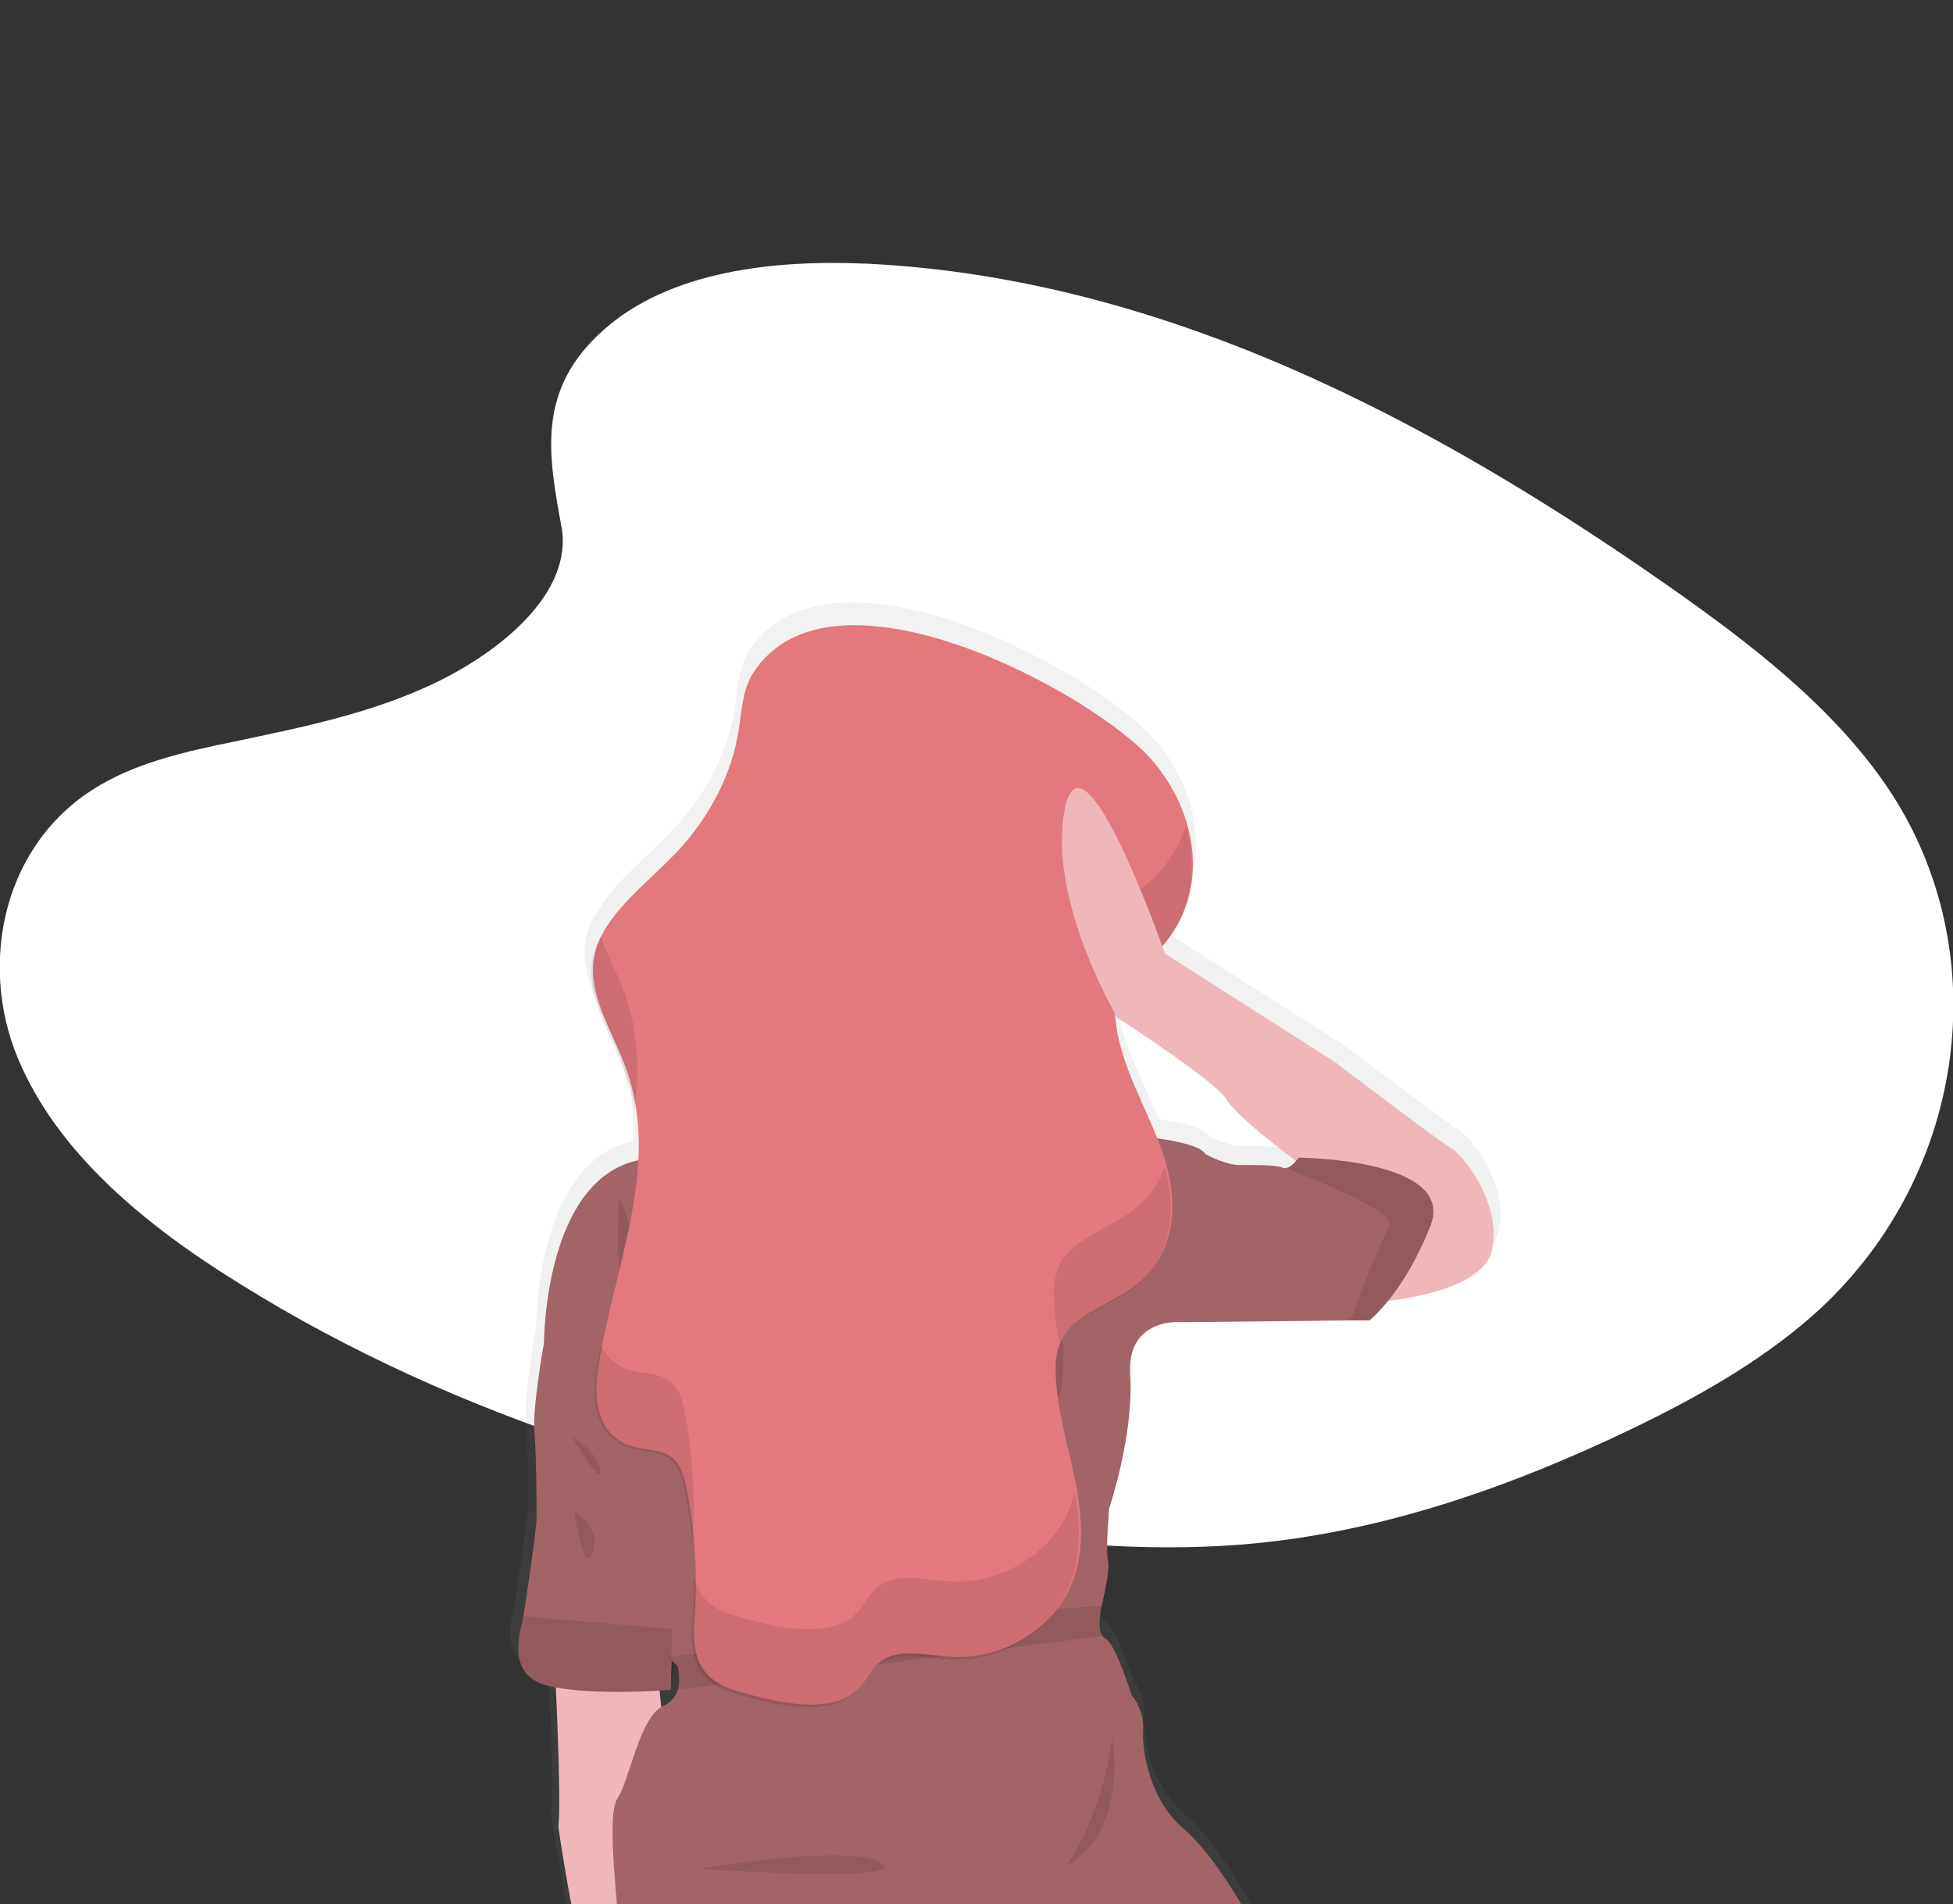 <?xml version="1.0" encoding="utf-8"?>
<!-- Generator: Adobe Illustrator 25.0.0, SVG Export Plug-In . SVG Version: 6.00 Build 0)  -->
<svg version="1.1" id="ffe6bee8-e793-4e33-a4ab-3e285c6a5a44"
	 xmlns="http://www.w3.org/2000/svg" xmlns:xlink="http://www.w3.org/1999/xlink" x="0px" y="0px" width="448.8px" height="437.5px"
	 viewBox="0 0 448.8 437.5" style="enable-background:new 0 0 448.8 437.5;" xml:space="preserve">
<rect x="0" y="0" width="448.8" height="437.5" fill="#333333" stroke="none"/>
<style type="text/css">
	.st0{fill:#FFFFFF;enable-background:new    ;}
	.st1{opacity:0.1;fill:#37BDAF;enable-background:new    ;}
	.st2{fill:url(#SVGID_1_);}
	.st3{fill:#67647E;}
	.st4{opacity:0.1;enable-background:new    ;}
	.st5{fill:#444053;}
	.st6{fill:#EFB7B9;}
	.st7{fill:#A36468;}
	.st8{fill:#E3787D;}
	.st9{opacity:0.1;}
</style>
<path class="st0" d="M138.6,75.9c15.2-13.6,39.1-16.3,60.9-15.3c68.3,3.4,130,36.4,183.4,73.7c19.3,13.5,38.3,28.1,50.9,46.7
	c25.5,37.9,18,90.3-17.5,121.5c-12.1,10.6-26.7,18.8-41.7,26c-26.7,12.8-55.6,23.1-85.9,26.1c-21.6,2.1-43.5,0.4-65-2.5
	c-60.1-8.2-119-26.2-168.4-57C33.4,281.6,13,264.8,4,242.9S0.8,193.3,23,180.4c9.2-5.4,20.1-7.8,30.8-10c15.8-3.3,31.8-6.6,46-13.4
	c14.7-7,32.1-20.6,29.2-36.1C125.9,104.1,123.4,89.5,138.6,75.9z"/>
<ellipse class="st1" cx="206.7" cy="814.1" rx="118.9" ry="19.9"/>
<linearGradient id="SVGID_1_" gradientUnits="userSpaceOnUse" x1="331.675" y1="-21.998" x2="331.675" y2="664.043" gradientTransform="matrix(1 0 0 -1 -100.52 802.455)">
	<stop  offset="0" style="stop-color:#808080;stop-opacity:0.25"/>
	<stop  offset="0.54" style="stop-color:#808080;stop-opacity:0.12"/>
	<stop  offset="1" style="stop-color:#808080;stop-opacity:0.1"/>
</linearGradient>
<path class="st2" d="M335.2,259.6c-2.3-1.2-27-19.9-27-19.9l-39.9-25.3c0,0-0.2-0.6-0.6-1.6c11-12.4,8.6-30.5-2.6-43.1
	c-13.5-15.4-74.5-48.5-92.9-20.2c-2.6,4-2.7,8.5-3.3,12.9c-1.6,10.3-6.6,20.2-14.6,28.6c-6.1,6.5-14.1,12.4-17.7,19.8
	c0-0.1-0.1-0.2-0.1-0.3c-0.8,1.6-1.5,3.3-1.8,5c-1.8,8.9,4.2,17.5,7.4,26.2c1.1,2.9,1.8,6,2.3,9.1c0.1-0.6,0.1-1.2,0.2-1.9
	c0.8,4.4,1,8.9,0.8,13.4c-22.2,4.5-22.2,42.4-22.2,42.4s-2.7,15.1-2.3,20.5s0.5,17.2,0.5,20s-2.7,20.5-3,22.6c0,0,0,0.1,0,0.1
	c-0.4,2.3-4.5,13.5,5.5,16c0.7,0.2,1.4,0.3,2.2,0.5c0.4,9,1.2,28,0.5,32.2c0,0,3.7,25.5,6.7,31.9c1.9,3.8,4.2,7.4,6.7,10.8
	c-0.2,1.6-0.7,3-1.5,4.4c-1.5,2.2-0.8,4.1,1.8,4.9c-0.1,0.8-0.2,1.6-0.3,2.6c-1.1,9.8-2.8,29.3,0,39.2c3.9,13.6,4.1,18.1,4.1,18.1
	s0,4.1,1.6,6.3s4.5,23.3,4.5,26.7s7.7,33.9,5.5,41.1s-0.5,17.4-0.5,17.4s-1.4,17.8-3,21.7s-2.3,65.8,0.2,81.8s4.1,29.4,4.1,29.4
	s-1.6,14.7-0.2,16.7s3.9,14.2,2,14.9s-2.7,5.7-2.7,5.7c1,1.5,2,2.9,3.1,4.2c-0.7-0.2-1.4-0.5-2-0.9c0.7,1,1.8,2.4,3.1,4l-1.2,16.2
	c-0.1,1.3,0.7,2.5,2,2.8c8.1,2.2,16.8-0.2,22.6-6.4c11.4-11.5,15.2-9.9,17.3-16.9c0.2-0.8,0.4-1.5,0.6-2.2
	c1.5-6.2-5.2-10.9-10.5-8.2c0.7-4.9,1.3-10.5,0.8-13.7c-1.1-6.5-0.9-23.7-0.9-23.7l-1.6-82.2c0,0,3-16.3,6.4-22.6s3-28.5,3-28.5
	l3.9-72.8l3.6-35.5c0,0,3.6-12.2,8.2,1.4c0,0-2.5,27.3-1.4,33.9s2.7,38.4,1.6,45.4s-6.1,45.4-3,55.1s6.6,21.5,5.9,25.3
	s-3,87.2-3,87.2s6.1,16,1.6,21.2s-0.2,26-0.2,26s0.5,0.4,1.5,0.9l-0.1,1.7l-1.4,18.7c-0.1,1.3,0.7,2.5,2,2.9
	c8.1,2.2,16.8-0.2,22.6-6.4c11.4-11.5,15.2-9.9,17.3-17c0.2-0.8,0.4-1.5,0.6-2.2c1.6-6.8-6.5-11.8-11.9-7.3l-0.3,0.2
	c-0.3,0.2-0.6,0.5-0.9,0.7c-0.1,0.1-0.3,0.2-0.5,0.3c1.1-5.2,2.8-14,2-18.1c-1.1-6.1,1.1-24.6,1.1-24.6s6.6-22.2,6.8-31l1.8-70.5
	c0,0-0.2-28.7,0.7-35.7s8.2-67.6,15.5-85.6c5.6-13.8,8.1-49.2,6.6-67.1c-0.1-0.9-0.2-1.7-0.3-2.5c8.9-6.6,9.8-17.5,9.8-17.5
	s-8.2-15.7-16.1-22.3s-9.6-18-9.3-22.9c0.1-3-0.8-5.9-2.7-8.1c0,0-3.6-11.8-6.1-13c-0.2-0.1-0.4-0.2-0.5-0.4
	c-1.7-1.8-0.4-6.8-0.4-6.8v-0.2c0.3-1.2,2-8.8,1.5-10.7c-0.6-2.1,0.3-12,0.3-12s5.8-17.2,4.9-30.7s11.8-12.4,11.8-12.4l39.4-0.4h4.5
	c1.6-1.3,3-2.8,4.3-4.5c7.5-0.9,22.7-3.7,24.4-12C346.9,272,337.5,260.8,335.2,259.6z M152.8,385l0.3-6.9c0.9,0.8,1.5,1.3,1.5,1.3
	c0.5,1.8,0.5,3.7,0.1,5.5c-0.5,1.7-1.8,3.1-3.4,3.8c-0.2,0.1-0.4,0.2-0.5,0.3l-0.4-3.9L152.8,385z M295.6,264
	c-1.7-0.8-7.3-0.6-10.2-0.6s-7.6-2.4-7.6-2.4c-1-2-6.5-3.1-11.5-3.8c-3.7-9.2-9-18.2-9.7-27.8c0-0.4,0-0.7,0-1l0.6,1
	c0,0,22.9,14.6,25.5,19c2,3.3,11.6,10.8,16.1,14.1c-0.6,0.8-1.5,1.4-2.5,1.6C296.1,264.1,295.8,264.1,295.6,264z"/>
<path class="st3" d="M257.8,798.2c-0.2,0.7-0.3,1.4-0.6,2.2c-2,7-5.8,5.4-17,16.8c-5.7,6.1-14.2,8.5-22.3,6.3
	c-1.3-0.3-2.1-1.5-2-2.8l1.4-18.5l0.7-8.9c0,0,17.8,5,26.9-1.3c0.3-0.2,0.6-0.4,0.9-0.7c0.1-0.1,0.1-0.1,0.2-0.2
	c3.1-2.6,7.7-2.1,10.3,1C257.7,793.7,258.3,796,257.8,798.2z"/>
<path class="st3" d="M201.8,791.2c-0.2,0.7-0.4,1.4-0.6,2.2c-2,7-5.8,5.4-17,16.8c-5.7,6.1-14.2,8.5-22.3,6.3
	c-1.3-0.3-2.1-1.5-2-2.8l1.4-18.5l0.7-8.9c0,0,17.8,5,26.9-1.3c0.3-0.2,0.6-0.4,0.9-0.7c0.1-0.1,0.1-0.1,0.2-0.2
	c3.1-2.6,7.7-2.1,10.3,1C201.7,786.7,202.3,789,201.8,791.2z"/>
<path class="st4" d="M183.3,794l0.7,9.6c-10.2,10.2-22.4-5-26-10C167.4,798.5,183.3,794,183.3,794z"/>
<path class="st4" d="M243.5,797.9l1.3-0.9c-9.4,14.2-23.2,7.7-27.6,5.1l0.7-8.9c0,0,17.8,5,26.9-1.3
	C244.2,795.3,243.5,797.9,243.5,797.9z"/>
<path class="st5" d="M272,528.7c-7.2,17.9-14.3,78-15.2,85s-0.7,35.4-0.7,35.4l-1.8,69.9c-0.2,8.8-6.7,30.7-6.7,30.7
	s-2.2,18.4-1.1,24.4s-2.9,22-2.9,22l1.3-0.9c-11.2,17-28.9,4.3-28.9,4.3s-4.3-20.6,0.2-25.8s-1.6-21.1-1.6-21.1s2.2-82.7,2.9-86.5
	s-2.7-15.5-5.8-25.1s1.8-47.8,2.9-54.7s-0.5-38.6-1.6-45.1s1.3-33.6,1.3-33.6c-4.5-13.5-8.1-1.3-8.1-1.3l-3.6,35.2l-3.8,72.2
	c0,0,0.5,22-2.9,28.2s-6.3,22.4-6.3,22.4l1.6,81.6c0,0-0.2,17,0.9,23.5s-2.5,23.3-2.5,23.3c-12.6,29.6-32.7-2.5-32.7-2.5
	s0.9-4.9,2.7-5.6s-0.7-12.8-2-14.8s0.2-16.6,0.2-16.6s-1.6-13.2-4-29.1s-1.8-77.3-0.2-81.2s2.9-21.5,2.9-21.5s-1.8-10.1,0.5-17.3
	s-5.4-37.4-5.4-40.8s-2.9-24.2-4.5-26.5s-1.6-6.3-1.6-6.3s-0.2-4.5-4-17.9c-2.8-9.8-1.1-29.2,0-38.9c0.4-3.6,0.7-5.9,0.7-5.9
	s128.6-20.8,133.7-16.1c1.2,1.1,2,4.9,2.5,10.4C280,479.9,277.5,515,272,528.7z"/>
<path class="st4" d="M223.3,629.5c0.6,0,14.8,1.2,20,0.2C248.5,628.6,223.3,629.5,223.3,629.5z"/>
<path class="st4" d="M224.4,637.9c0,0,19.6,3.4,20.6,1.7S224.4,637.9,224.4,637.9z"/>
<path class="st4" d="M164.5,634.3c0,0,10.2,0.5,15.7,3S164.5,634.3,164.5,634.3z"/>
<path class="st6" d="M127.5,382.9c0,0,1.6,31.2,0.8,36.8c0,0,3.6,25.3,6.6,31.7s9.4,14.5,9.4,14.5l8.8-62l-2.1-21.2L127.5,382.9z"/>
<circle class="st6" cx="220.2" cy="206.1" r="34.5"/>
<path class="st6" d="M202.3,222.2c0,0-10.8,21.1-21.5,30.9c-10.8,9.9,64.6,21.1,66.3,21.1s-13.4-44.8-10.8-50.2
	S202.3,222.2,202.3,222.2z"/>
<path class="st4" d="M278.5,462.1c-1.7,1.3-3.6,2.3-5.5,3.1c-13.7,5.4-28.7,12.9-38.9,9.9s-31.7,0-31.7,0s-43.4-3.6-52-1.5
	c-3.9,1-7,0.9-9,0.2c0.4-3.6,0.7-5.9,0.7-5.9s128.7-20.9,133.8-16.1C277.2,452.9,278,456.7,278.5,462.1z"/>
<path class="st7" d="M287.9,442.2c0,0-1.2,15-15,20.3s-28.7,12.9-38.9,9.9s-31.7,0-31.7,0s-43.4-3.6-52-1.5s-13.2-0.6-10.5-4.5
	s2.4-16.7,2.4-22.1s-3-27.2-0.3-31.1s5.1-18.8,10.5-21.2c1.6-0.7,2.9-2.1,3.4-3.8c0.4-1.8,0.4-3.7-0.1-5.5c0,0-0.9-0.8-2.2-1.9
	c-3.2-2.8-8.5-8.1-6.8-9.8c2.4-2.4,0-17.9,0-17.9s-5.7-12-3.6-16.4S125,308.6,125,308.6s0-40.6,24.5-42.4c0,0,17.3,0.6,19.4-7.2
	c2.1-7.8,15.8-12.3,15.8-12.3l31.4,6.9c0,0,27.8,6,32.9,2.4c5.1-3.6,9,4.8,9,4.8s17.3,0.9,19.1,4.5s-5.7,38.5-5.7,38.5
	s-12.6-1.2-11.7,12.3s-4.8,30.5-4.8,30.5s-0.9,9.9-0.3,12c0.6,1.9-1.2,9.5-1.5,10.6v0.1c0,0-1.2,5,0.4,6.8c0.2,0.2,0.3,0.3,0.5,0.4
	c2.4,1.2,6,12.9,6,12.9c1.9,2.3,2.8,5.1,2.7,8.1c-0.3,4.8,1.5,16.1,9.3,22.7S287.9,442.2,287.9,442.2z"/>
<path class="st7" d="M154.6,373v1.3l-0.5,14c0,0-18.4,1.5-28.4-1s-5.8-13.6-5.4-15.9c0,0,0-0.1,0-0.1c0.3-2.1,3-19.6,3-22.4
	s0-14.5-0.5-19.9s2.2-20.4,2.2-20.4l1.9-2.4l21.1,8.1L154.6,373z"/>
<path class="st4" d="M154.5,374.3l-0.5,14c0,0-18.4,1.5-28.4-1s-5.8-13.6-5.4-15.9L154.5,374.3z"/>
<path class="st4" d="M155.9,388.2c0.4-1.8,0.4-3.7-0.1-5.5c0,0-0.9-0.8-2.2-1.9c15.8-2.2,78.5-10.8,99.6-11.8v0.1c0,0-1.2,5,0.4,6.8
	L155.9,388.2z"/>
<path class="st4" d="M255.6,399c0,0,3.9,22-10.6,29.7C245,428.8,253.2,417.9,255.6,399z"/>
<path class="st4" d="M160.7,429.4c0,0,35-6,41.9-1.3S160.7,429.4,160.7,429.4z"/>
<path class="st4" d="M243.5,293.2c0,0-5.4,22.1-1.4,27.2C246.2,325.5,243.5,293.2,243.5,293.2z"/>
<path class="st4" d="M142.2,275.1c0,0,4.9,8.2,1.9,16.7S142.2,275.1,142.2,275.1z"/>
<path class="st4" d="M132,347.2c0,0,6.3,3.7,4.2,9.6S132,347.2,132,347.2z"/>
<path class="st4" d="M131.4,330.1c0,0,5.8,3.1,6.6,7.8S131.4,330.1,131.4,330.1z"/>
<path class="st4" d="M217.8,508.9c0,0,36.6,3.7,43.9-4.9C261.8,504,228.7,510.5,217.8,508.9z"/>
<path class="st4" d="M154.6,506.8c0,0,39.3,9.3,47.1,1.9C201.7,508.7,167.9,511.3,154.6,506.8z"/>
<path class="st4" d="M220.7,521c0,0,16.4,0,24.1,0.5C252.3,521.9,220.7,521,220.7,521z"/>
<path class="st4" d="M157.3,528c0,0,8.1,9.1,17.2,7.5S157.3,528,157.3,528z"/>
<path class="st8" d="M173.1,154.6c-2.5,3.9-2.6,8.5-3.3,12.8c-1.5,10.2-6.5,20.1-14.3,28.4c-7.2,7.6-17,14.5-18.9,23.8
	c-1.8,8.8,4.2,17.4,7.3,26c8.2,22.7-3.3,46.5-6.6,69.9c-0.9,6.5,0.2,14.7,8.2,16.9c2.5,0.7,5.3,0.6,7.6,1.7c3,1.4,3.9,4.4,4.5,7.1
	c2,9.6,2.7,19.5,2.1,29.3c-0.4,5.5-0.8,11.8,4.4,15.6c2.4,1.7,5.5,2.6,8.6,3.4c8.2,2.2,18.8,4,24.3-1.2c2.3-2.2,3.2-5.2,6.1-7
	c4.3-2.6,10.5-0.8,15.9-0.6c11.2,0.6,21.5-6,25.9-13.9c4.4-7.9,4-17,2.4-25.5s-4.5-17-4.7-25.7c-0.1-3,0.2-6,1.9-8.7
	c3.3-5.1,11.1-7.5,16.4-11.5c9.9-7.6,9.9-20,6.3-30.5c-3.6-10.4-10.1-20.4-10.9-31.2c-0.4-2.6,0.2-5.3,1.5-7.5
	c1.4-2.2,3.9-3.8,6-5.6c14.5-12.2,12.8-32.3,0.8-46.1C251.3,159.4,191.2,126.6,173.1,154.6z"/>
<g class="st9">
	<path d="M145.8,255.1c1.1-9.1,0.9-18.1-2.3-27c-1.6-4.3-3.9-8.6-5.5-13c-0.8,1.6-1.4,3.3-1.8,5c-1.8,8.8,4.2,17.4,7.3,26
		C144.6,249.1,145.4,252.1,145.8,255.1z"/>
	<path d="M159.2,353c0.6-9.8-0.1-19.7-2-29.3c-0.6-2.7-1.5-5.7-4.5-7.1c-2.2-1.1-5.1-1-7.6-1.7c-3.1-0.7-5.7-2.9-7-5.8
		c-0.5,2.3-0.9,4.5-1.2,6.8c-0.9,6.5,0.2,14.7,8.2,16.9c2.5,0.7,5.3,0.6,7.6,1.7c3,1.4,3.9,4.4,4.5,7.1c0.9,4.5,1.6,9,1.9,13.5
		C159.1,354.5,159.1,353.8,159.2,353z"/>
	<path d="M244.4,349.5c-4.4,7.9-14.7,14.5-25.9,13.9c-5.5-0.3-11.6-2-15.9,0.6c-2.9,1.7-3.8,4.8-6.1,7c-5.5,5.1-16.1,3.4-24.3,1.2
		c-3.1-0.8-6.2-1.7-8.6-3.4c-2.3-1.7-3.8-4.1-4.2-6.9c0.1,3.1,0,6.1-0.2,9.2c-0.4,5.5-0.8,11.8,4.4,15.6c2.4,1.7,5.5,2.6,8.6,3.4
		c8.2,2.2,18.8,4,24.3-1.2c2.3-2.2,3.2-5.2,6.1-7c4.3-2.6,10.5-0.8,15.9-0.6c11.2,0.6,21.5-6,25.9-13.9c4.2-7.6,4-16.3,2.6-24.5
		C246.4,345.2,245.6,347.4,244.4,349.5z"/>
	<path d="M263.4,203.3c-2.1,1.8-4.6,3.4-6,5.6c-1.3,2.3-1.8,4.9-1.5,7.5c0.3,3.3,1,6.5,2.1,9.6c1.7-1.8,3.5-3.4,5.5-4.8
		c9.8-8.3,12.2-20.1,9-31.2C270.7,195.2,267.6,199.8,263.4,203.3z"/>
	<path d="M260.5,278c-5.3,4-13,6.4-16.4,11.5c-1.7,2.7-2,5.7-1.9,8.7c0.1,3.5,0.6,7,1.3,10.4c0.2-0.4,0.4-0.8,0.6-1.2
		c3.3-5.1,11.1-7.5,16.4-11.5c9.1-6.9,9.8-17.9,7.2-27.7C266.2,272.2,263.8,275.6,260.5,278z"/>
</g>
<path class="st6" d="M314.8,299.3c0,0,25.9-1.3,28.1-12.2s-7-22-9.3-23.2S307,244.2,307,244.2l-39.3-25.1c0,0-18.8-54-23-33.3
	s12.1,48.1,12.1,48.1s22.6,14.5,25.1,18.8c2.5,4.3,18.1,15.7,18.1,15.7L314.8,299.3z"/>
<path class="st7" d="M328.7,281.7c-6.1,15.5-14,21.7-14,21.7h-4.4l-38.8,0.4l-4.5-12.2l6.3-26.5l3.9,0.2c0,0,4.6,2.4,7.5,2.4
	s8.4-0.1,10,0.6c0.2,0.1,0.5,0.1,0.7,0.1c1.5-0.1,3-2.4,3-2.4S334.8,266.2,328.7,281.7z"/>
<path class="st4" d="M328.7,281.7c-6.1,15.5-14,21.7-14,21.7h-4.4c2.3-6.2,7.2-18.8,9-21.7c1.8-2.8-14.4-9.6-23.9-13.3
	c1.5-0.1,3-2.4,3-2.4S334.8,266.2,328.7,281.7z"/>
</svg>
